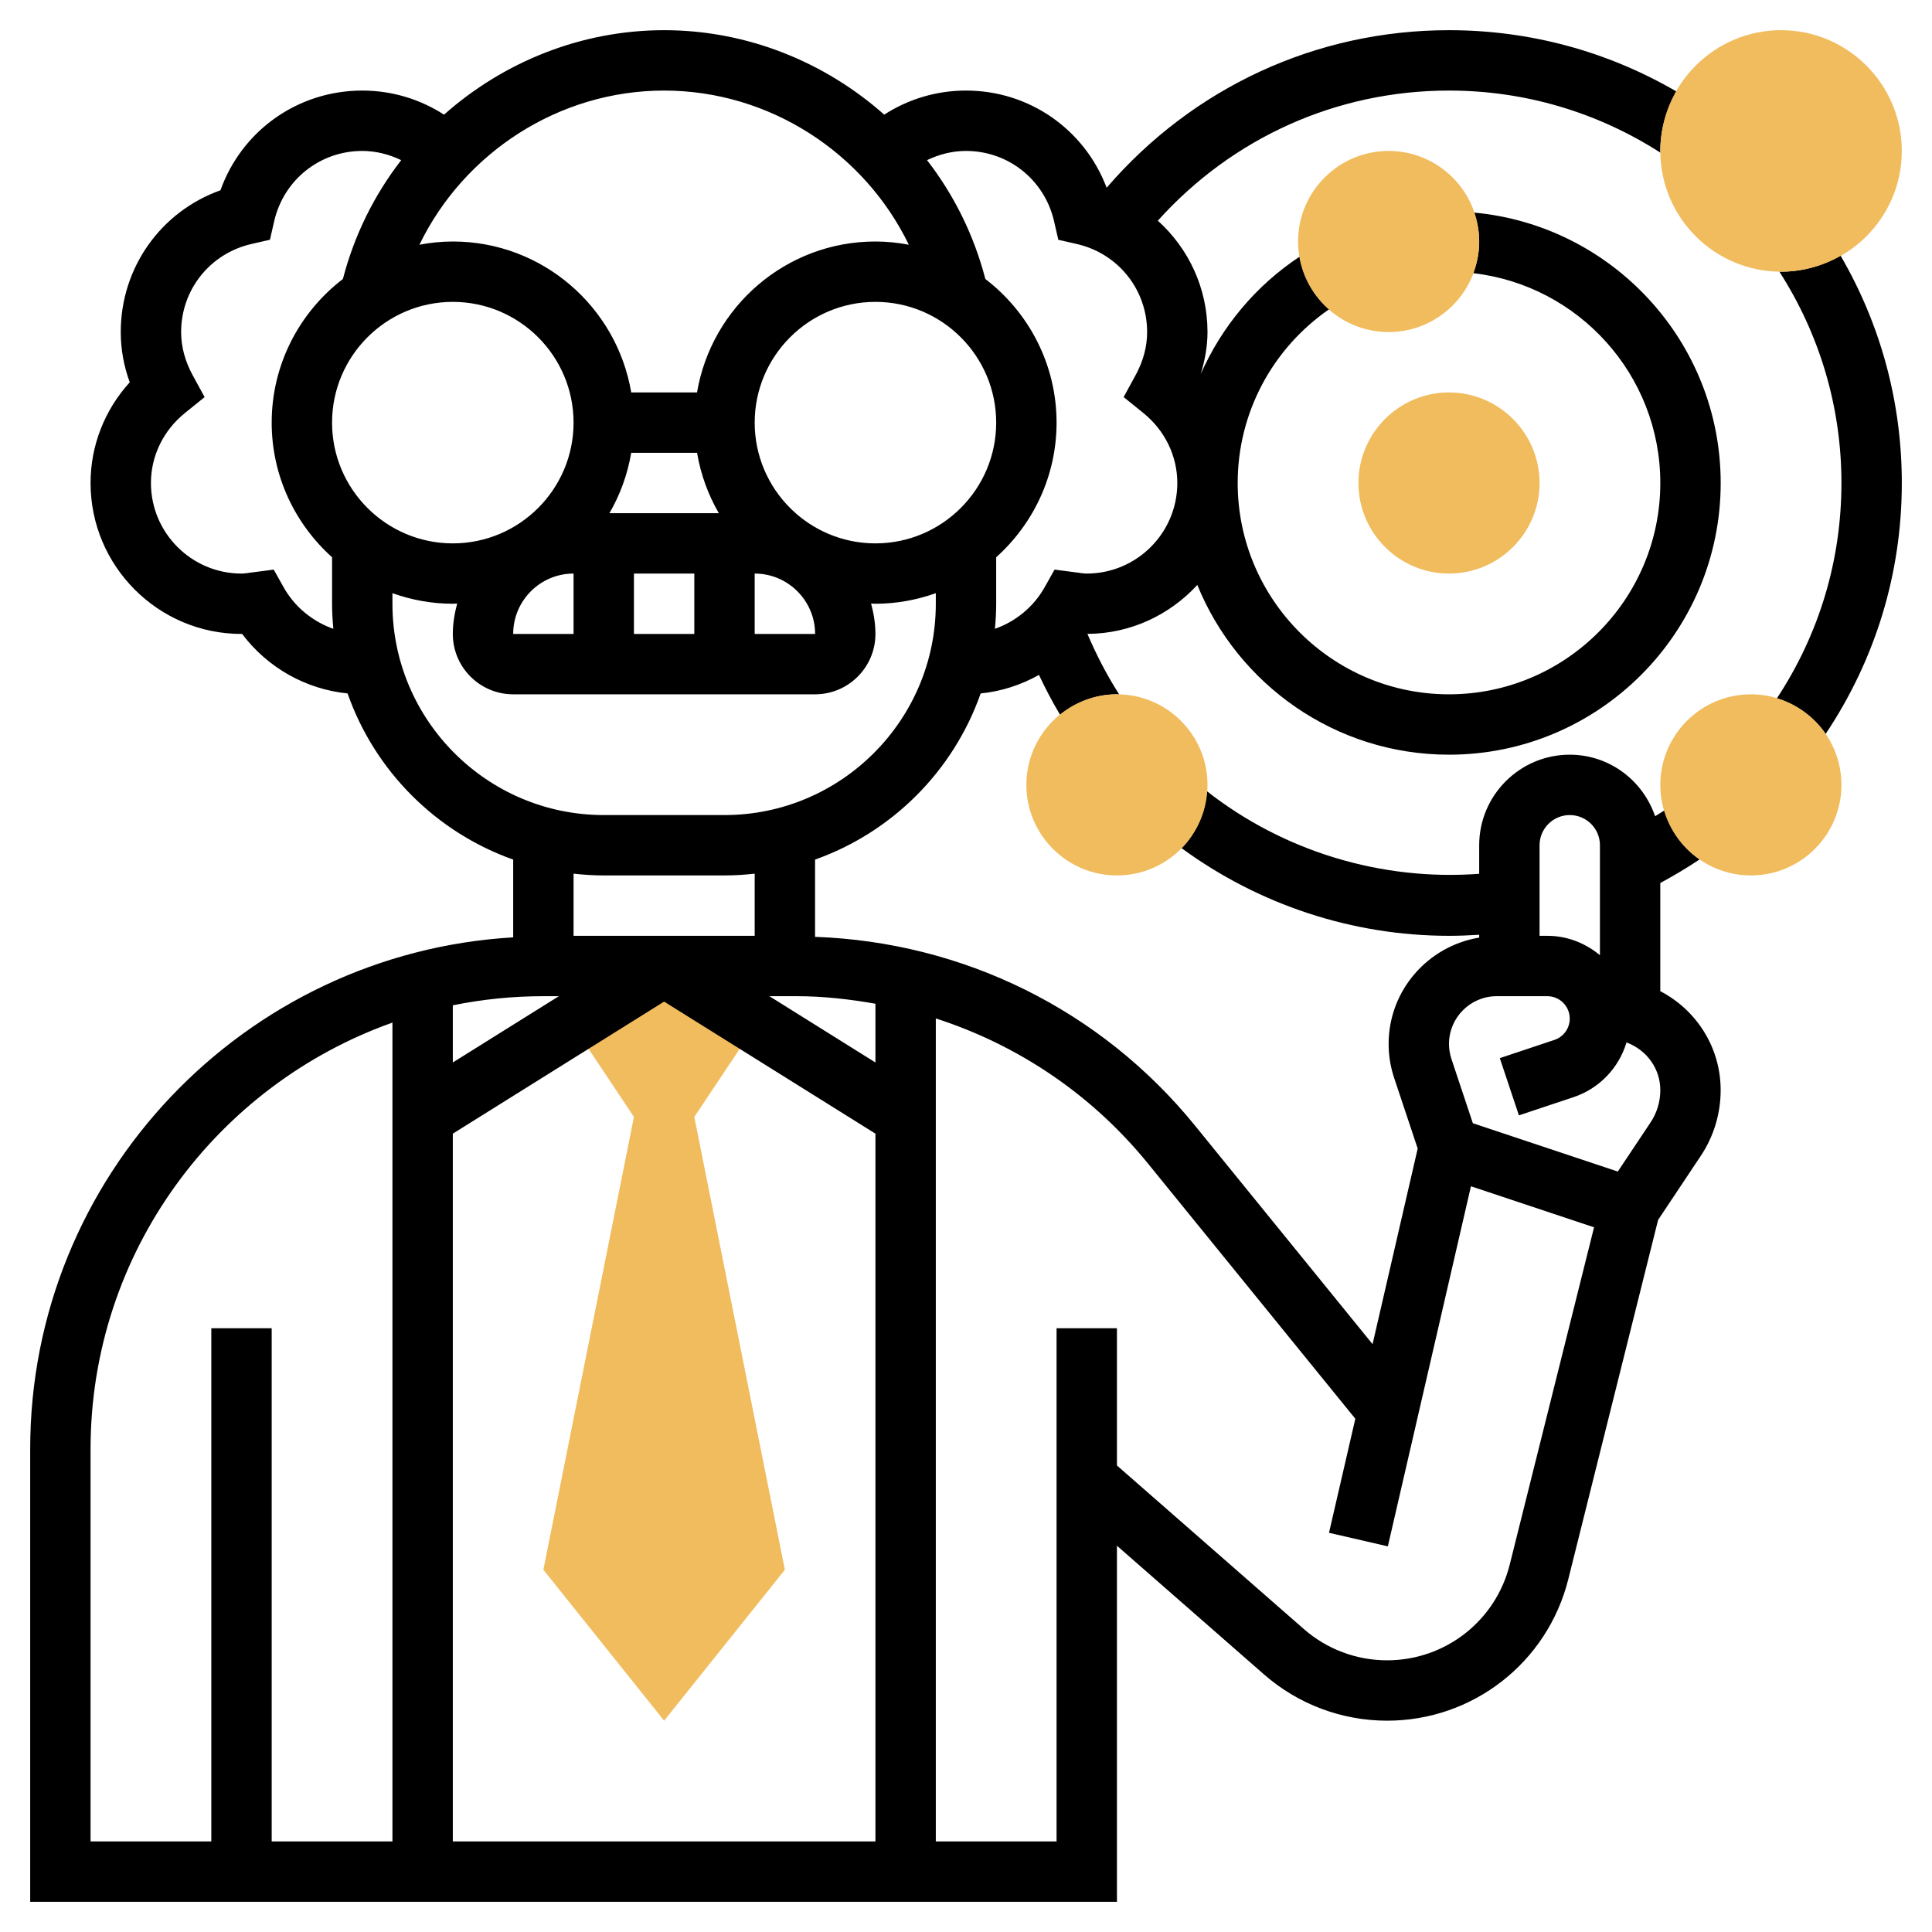 <svg id="_x33_0" enable-background="new 0 0 64 64" height="512" viewBox="0 0 64 64" width="512" xmlns="http://www.w3.org/2000/svg"><g><g><path d="m23 37 2.059-3.088-3.059-1.912-3.059 1.912 2.059 3.088-3 15 4 5 4-5z" fill="#f0bc5e"/></g><g><path d="m39.663 19.377c1.339 3.293 4.569 5.623 8.337 5.623 4.963 0 9-4.037 9-9 0-4.683-3.596-8.538-8.171-8.958.103.303.171.621.171.958 0 .37-.076.721-.2 1.049 3.484.399 6.2 3.363 6.2 6.951 0 3.859-3.141 7-7 7s-7-3.141-7-7c0-2.321 1.147-4.456 3.03-5.756-.506-.445-.861-1.05-.979-1.741-1.463.967-2.584 2.326-3.275 3.888.138-.455.224-.918.224-1.391 0-1.457-.628-2.771-1.645-3.69 2.466-2.742 5.918-4.31 9.645-4.31 2.507 0 4.915.716 7.006 2.059 0-.02-.006-.039-.006-.059 0-.718.205-1.383.538-1.967-2.282-1.331-4.862-2.033-7.538-2.033-4.409 0-8.485 1.904-11.341 5.219-.728-1.924-2.553-3.219-4.659-3.219-.973 0-1.907.28-2.709.798-1.967-1.744-4.539-2.798-7.291-2.798s-5.324 1.054-7.291 2.798c-.802-.518-1.736-.798-2.709-.798-2.138 0-3.992 1.331-4.697 3.303-1.972.705-3.303 2.559-3.303 4.697 0 .566.1 1.123.298 1.664-.832.914-1.298 2.095-1.298 3.336 0 2.757 2.243 5 5 5h.021c.841 1.118 2.11 1.833 3.493 1.971.9 2.564 2.926 4.595 5.486 5.504v2.576c-8.908.522-16 7.913-16 16.949v15h36v-11.796l4.875 4.266c1.128.986 2.575 1.53 4.074 1.53 2.845 0 5.313-1.928 6.003-4.688l2.975-11.901 1.412-2.119c.432-.647.66-1.401.66-2.181 0-1.407-.795-2.65-2-3.277v-3.583c.445-.242.882-.5 1.304-.782-.559-.385-.969-.958-1.167-1.623-.101.067-.206.127-.309.192-.402-1.18-1.51-2.038-2.827-2.038-1.654 0-3 1.346-3 3v.946c-3.239.241-6.477-.741-9.021-2.738-.051.732-.355 1.394-.838 1.888 2.56 1.875 5.662 2.904 8.859 2.904.332 0 .666-.013 1-.035v.094c-1.698.28-3 1.747-3 3.522 0 .385.062.766.185 1.133l.778 2.334-1.495 6.479-5.888-7.247c-3.114-3.83-7.673-6.07-12.58-6.246v-2.559c2.56-.909 4.585-2.94 5.486-5.504.686-.068 1.34-.282 1.931-.614.213.452.445.896.702 1.325.516-.42 1.165-.682 1.881-.682.027 0 .051.007.078.008-.411-.639-.758-1.313-1.056-2.01 1.442-.007 2.732-.635 3.641-1.621zm-17.663-16.377c3.489 0 6.63 2.06 8.106 5.107-.359-.068-.728-.107-1.106-.107-2.967 0-5.431 2.167-5.91 5h-2.18c-.478-2.833-2.942-5-5.91-5-.378 0-.747.039-1.106.107 1.476-3.047 4.617-5.107 8.106-5.107zm7 15c-2.206 0-4-1.794-4-4s1.794-4 4-4 4 1.794 4 4-1.794 4-4 4zm-18-4c0-2.206 1.794-4 4-4s4 1.794 4 4-1.794 4-4 4-4-1.794-4-4zm9.91 1h2.181c.121.718.369 1.392.721 2h-3.624c.353-.608.6-1.282.722-2zm-1.91 4v2h-2c0-1.103.897-2 2-2zm2 0h2v2h-2zm4 0c1.103 0 2 .897 2.002 2h-2.002zm-15.602.458-.331-.589-.784.102c-.093.013-.186.029-.283.029-1.654 0-3-1.346-3-3 0-.896.411-1.742 1.129-2.321l.649-.524-.399-.732c-.251-.463-.379-.942-.379-1.423 0-1.403.958-2.604 2.331-2.918l.611-.14.14-.611c.314-1.373 1.515-2.331 2.918-2.331.455 0 .891.113 1.291.305-.89 1.148-1.554 2.481-1.932 3.937-1.431 1.097-2.359 2.819-2.359 4.758 0 1.771.776 3.36 2 4.46v1.54c0 .28.017.556.042.83-.679-.239-1.276-.717-1.644-1.372zm16.987 13.542c.888 0 1.758.099 2.615.25v1.946l-3.513-2.196zm-11.385 4.554 7-4.375 7 4.375v23.446h-14zm0-2.358v-1.894c.97-.197 1.973-.302 3-.302h.513zm-12 12.804c0-6.516 4.183-12.059 10-14.125v27.125h-4v-17h-2v17h-4zm49-21c.552 0 1 .448 1 1v3.643c-.475-.396-1.078-.643-1.743-.643h-.257v-3c0-.552.448-1 1-1zm-2.419 6h1.676c.41 0 .743.333.743.743 0 .32-.204.604-.509.706l-1.808.603.633 1.896 1.808-.603c.863-.288 1.504-.974 1.756-1.813.662.247 1.12.86 1.12 1.58 0 .383-.112.753-.324 1.071l-1.084 1.626-4.802-1.601-.709-2.128c-.054-.162-.081-.33-.081-.5 0-.871.709-1.58 1.581-1.58zm-11.555 5.541 6.871 8.457-.872 3.778 1.949.449 2.753-11.928 4.078 1.359-2.793 11.172c-.466 1.867-2.137 3.172-4.063 3.172-1.015 0-1.994-.368-2.758-1.036l-6.191-5.418v-4.546h-2v17h-4v-27.263c2.724.878 5.169 2.518 7.026 4.804zm-13.026-7.541h-6v-2.059c.329.037.662.059 1 .059h4c.338 0 .671-.022 1-.059zm-1-4h-4c-3.859 0-7-3.141-7-7v-.35c.627.223 1.298.35 2 .35.049 0 .096-.006.144-.007-.085.323-.144.657-.144 1.007 0 1.103.897 2 2 2h10c1.103 0 2-.897 2-2 0-.35-.059-.684-.144-1.007.048.001.095.007.144.007.702 0 1.373-.128 2-.35v.35c0 3.859-3.141 7-7 7zm12-8c-.097 0-.189-.016-.282-.029l-.785-.102-.331.589c-.368.655-.965 1.134-1.644 1.372.025-.273.042-.55.042-.83v-1.54c1.224-1.099 2-2.688 2-4.46 0-1.939-.928-3.661-2.359-4.758-.378-1.456-1.042-2.789-1.932-3.937.4-.192.836-.305 1.291-.305 1.403 0 2.604.959 2.918 2.332l.14.611.612.14c1.372.313 2.33 1.514 2.33 2.917 0 .482-.128.961-.379 1.422l-.399.732.649.524c.718.58 1.129 1.426 1.129 2.322 0 1.654-1.346 3-3 3z"/><path d="m60.967 8.462c-.584.333-1.249.538-1.967.538-.02 0-.039-.006-.059-.006 1.343 2.091 2.059 4.499 2.059 7.006 0 2.569-.743 5.018-2.143 7.14.664.2 1.237.612 1.62 1.172 1.647-2.466 2.523-5.318 2.523-8.312 0-2.676-.702-5.256-2.033-7.538z"/></g><g><g><path d="m48 19c-1.654 0-3-1.346-3-3s1.346-3 3-3 3 1.346 3 3-1.346 3-3 3z" fill="#f0bc5e"/></g></g><g><g><path d="m37 29c-1.654 0-3-1.346-3-3s1.346-3 3-3 3 1.346 3 3-1.346 3-3 3z" fill="#f0bc5e"/></g></g><g><g><path d="m58 29c-1.654 0-3-1.346-3-3s1.346-3 3-3 3 1.346 3 3-1.346 3-3 3z" fill="#f0bc5e"/></g></g><g><g><path d="m59 9c-2.206 0-4-1.794-4-4s1.794-4 4-4 4 1.794 4 4-1.794 4-4 4z" fill="#f0bc5e"/></g></g><g><g><path d="m46 11c-1.654 0-3-1.346-3-3s1.346-3 3-3 3 1.346 3 3-1.346 3-3 3z" fill="#f0bc5e"/></g></g></g></svg>
